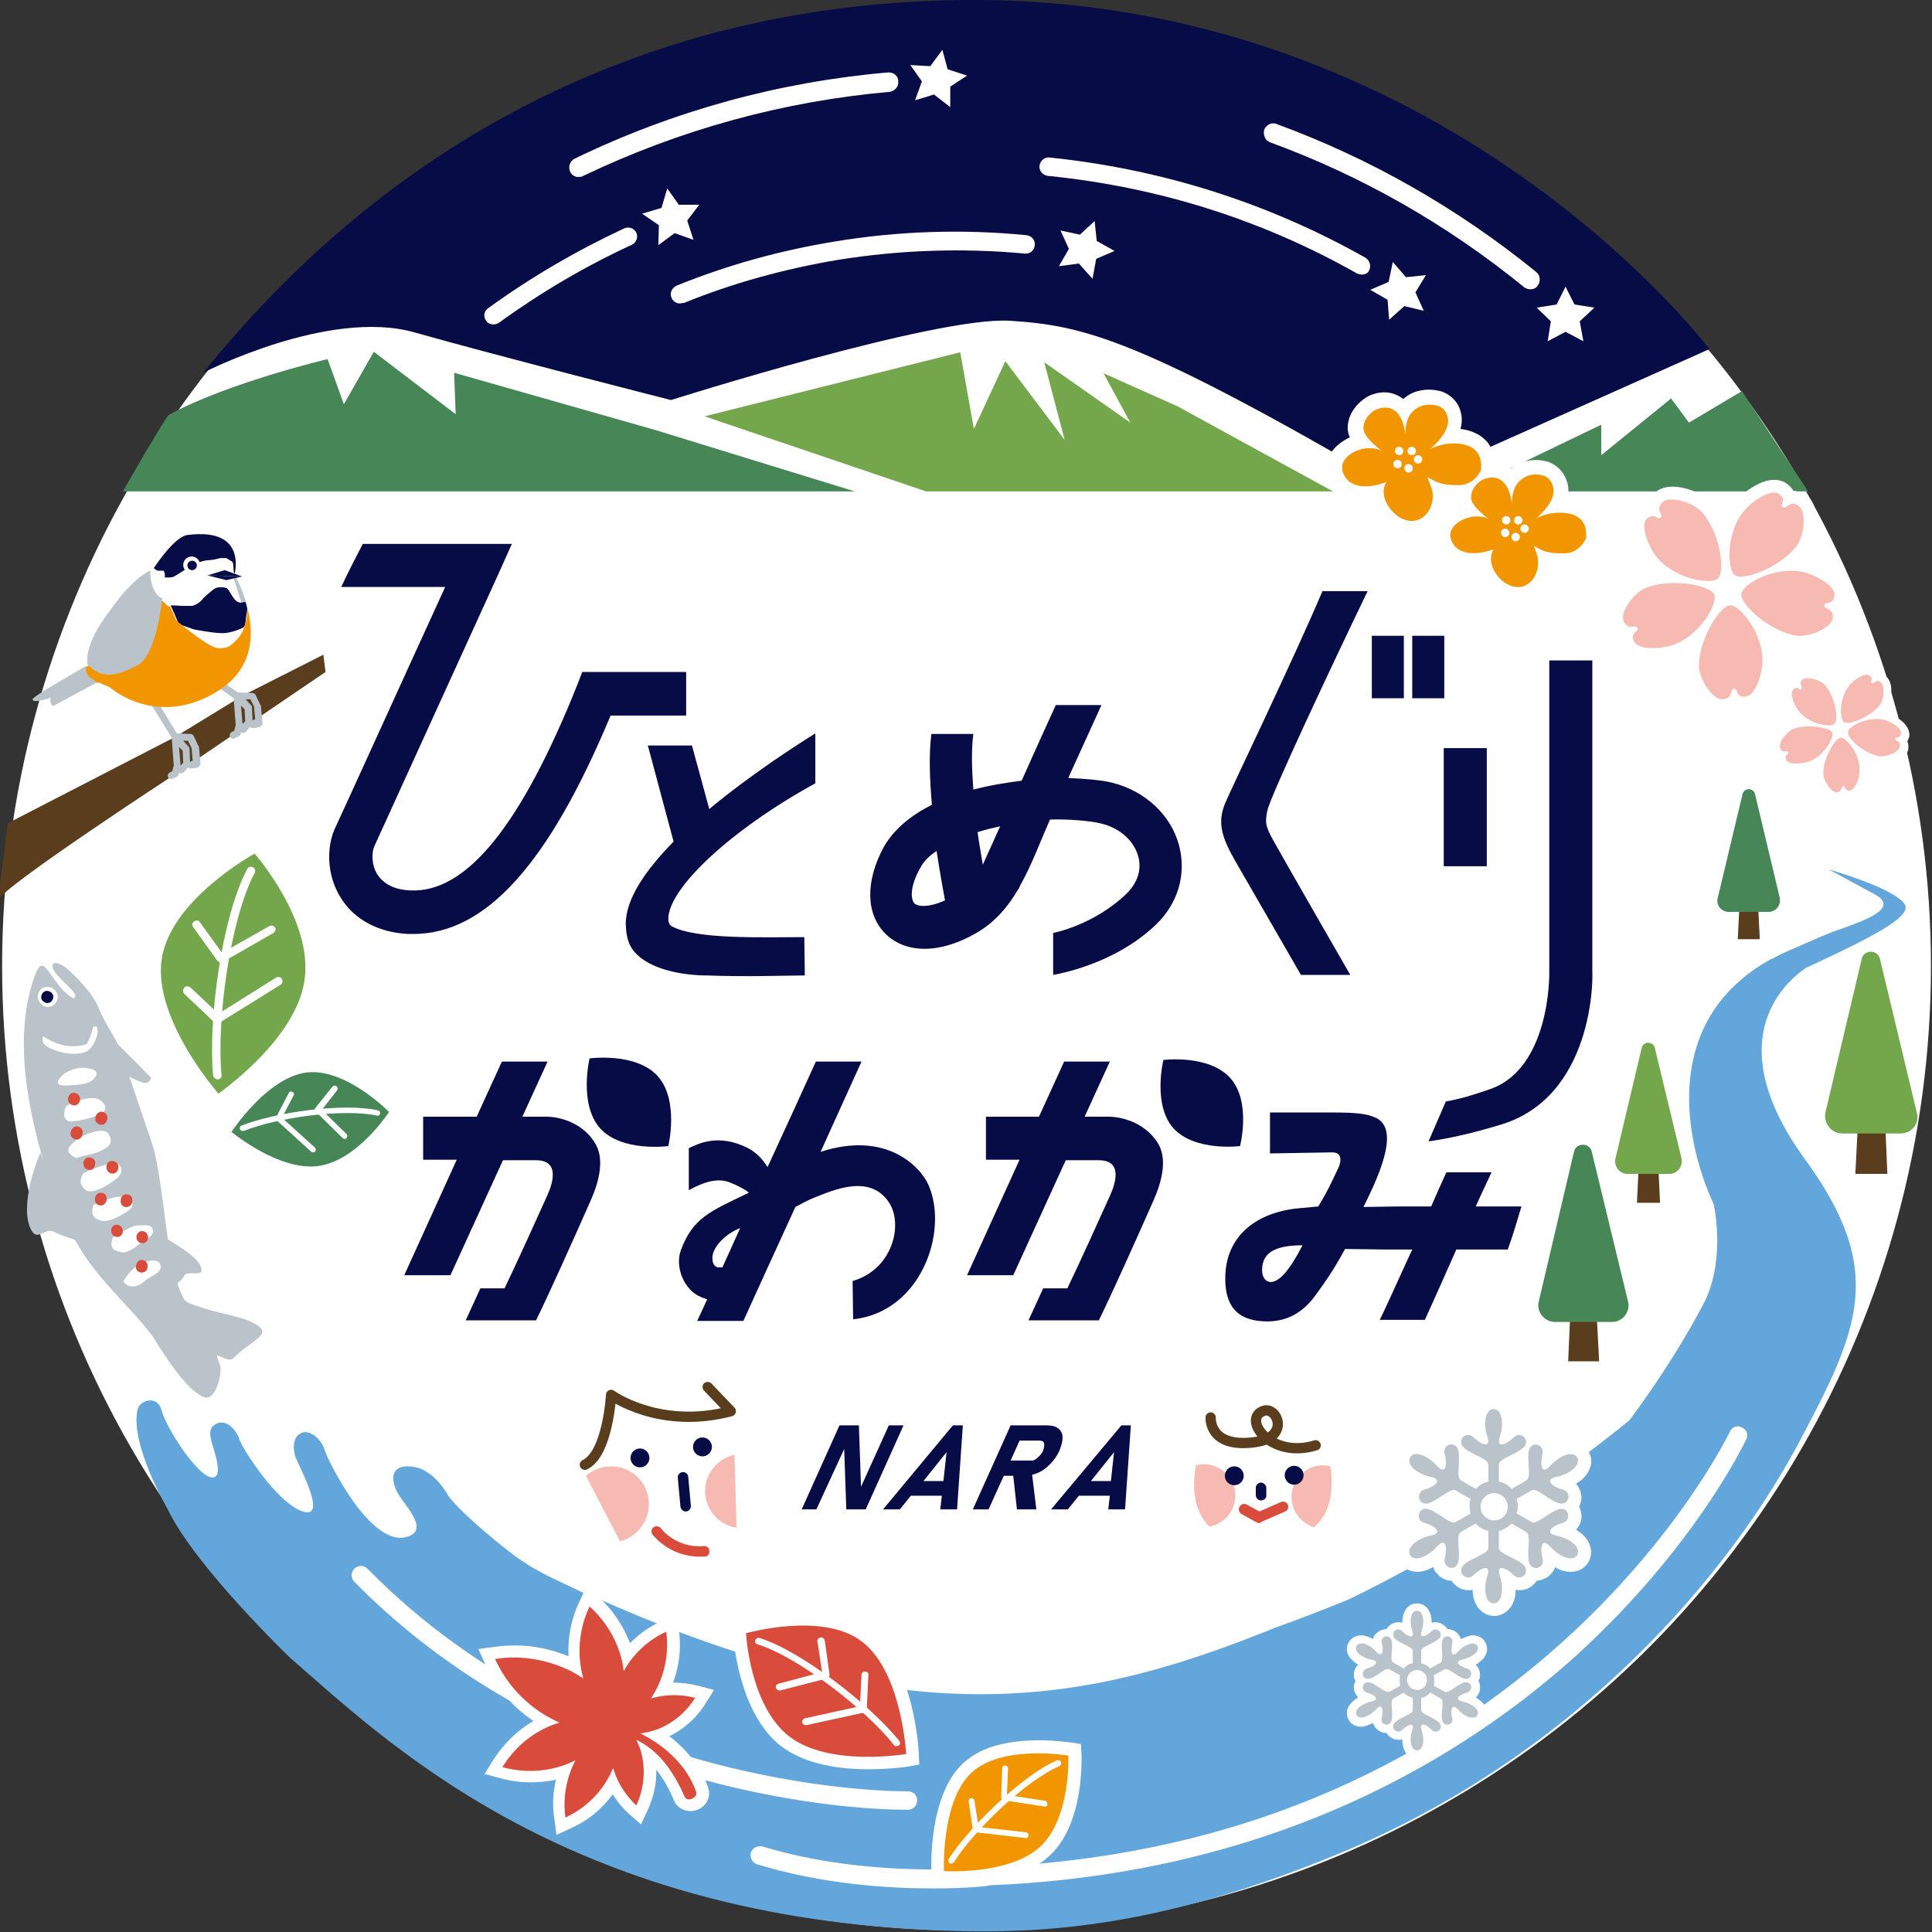 <?xml version="1.0" encoding="utf-8"?>
<!-- Generator: Adobe Illustrator 26.5.3, SVG Export Plug-In . SVG Version: 6.00 Build 0)  -->
<svg version="1.1" id="レイヤー_1" xmlns="http://www.w3.org/2000/svg" xmlns:xlink="http://www.w3.org/1999/xlink" x="0px"
	 y="0px" viewBox="0 0 368 368" style="enable-background:new 0 0 368 368;" xml:space="preserve">
<rect x="0" y="0" width="368" height="368" fill="#333333" stroke="none"/>
<style type="text/css">
	.st0{fill:#FFFFFF;}
	.st1{fill:#B9C3C9;}
	.st2{fill:#63A6DB;}
	.st3{fill:#070C47;}
	.st4{fill:#478657;}
	.st5{fill:#74A64C;}
	.st6{fill:#593D1C;}
	.st7{fill:#F6BAB2;}
	.st8{fill:#D94C3C;}
	.st9{fill:#F29600;}
	.st10{fill:none;stroke:#593D1C;stroke-width:1.959;stroke-linecap:round;stroke-linejoin:round;stroke-miterlimit:10;}
</style>
<g>
	<circle class="st0" cx="184.1" cy="184" r="183.7"/>
	<g>
		<path class="st0" d="M44.6,109.4c-0.1-0.2-0.2-0.3-0.2-0.3s-0.2-0.3-0.2-0.7s-0.1-1-0.1-1.3c0-0.3-0.3-0.5-0.3-0.5l-1-0.5h-1.1
			l-1.3,0.3l-2.3-0.5l-5.4,3.4l-0.6,0.6l-0.9,0v-0.7l-0.2-0.6H30l-0.5-0.3l-0.2-0.2c0,0,0,0.1,0,0.1s-0.3,0.3-0.6,0.5l-0.2,1.7
			c0,0-0.3,0.6-0.3,0.7c0,0.1,0.2,0.9,0.2,0.9l0.3,0.5l0.5,0.3l0.6,0.6L31,114l-0.1,0.1l1,1l0.3,0.2c0,0,2.8,0.2,2.9,0.2
			c0.1,0,1.3,0,1.5-0.1c0.2,0,0.5-0.1,0.9-0.3c0.3-0.2,1-0.7,1.1-1c0.1-0.2,1.5-1,1.5-1l0.8-1h1.1l1.4,0.1c0,0,0.3,0.5,0.3,0.6
			c0,0.1,0.6,0.8,0.7,1.1c0.1,0.3,0.8,0.9,0.8,0.9l0.8,0.1l-1.7-5L44.6,109.4z"/>
		<path class="st1" d="M44.6,109.4l-0.2,0.4l1.6,5.1l0.4,0l0.5-0.1l0,0C46.1,112.1,45,110,44.6,109.4z"/>
		<g>
			<path class="st2" d="M343.9,184.4c14.3-6.6,20.5-10.1,18.8-12.3c-2.3-3.1-14.4-6.5-14.4-6.5s3.6,1.9,8.9,4.8
				c4.6,2.6-1.9,4.9-7,6.7c-2.1,0.7-5.2,2.1-7.9,3.3c-1.7,0.7-3.3,1.4-4.7,2.2c-0.2,0.1-0.3,0.1-0.3,0.1l0,0
				c-21.6,12-16,35.7-10.9,46.6c0.5,2.3,2,11.7-2,19.2c-2.8,5.4-7.9,13.8-14,22c-4.5,3.7-25.5,20.6-53.6,34.2
				c-4.7,1.9-9.3,3.7-13.8,5.3c-35.1,14.2-68.3,21.5-129.1-5.5c-0.2-0.1-1-0.4-2.4-0.9c-5.2-2.6-9.5-4.1-14.7-8.2
				c-6.4-5-10.5-9.1-11.4-10.5c-1.6-2.7-4.1-5.6-7.7-5.6c-3.7,0-3.2,3.3-1.5,5.8c1.7,2.5,5.3,6.4,1.4,7.6
				c-7,2.3-15.3-14.8-15.8-16.6c-0.5-1.8-2.8-4-4.5-3.1c-1.7,0.9-1.4,3.1-1.1,4.3c0.3,1.2,6.5,12.2,1.5,10.6
				c-4.9-1.5-11.6-12.1-12.1-13.7c-0.5-1.7-2.3-3.8-4.2-3.1c-1.8,0.8-1.5,2.2-0.9,4.2c0.6,2,2.2,6.9-0.6,6
				c-2.8-0.9-8.3-9.5-9.1-12.6c-0.8-3.1-4.2-2-4.6-0.2c-1.5,6.5,5.7,18.9,5.7,18.9c5.3,11.1,23.5,28.5,23.5,28.5
				c17.9,15.5,51.4,48.4,121.2,51.7c20.6,1,43.4,0,78.6-14.6c46.5-19.3,74.6-54.4,87-77.4c12.1-22.6,17.2-33.6,1.3-55.2
				C328.2,199,338.8,188,343.9,184.4z"/>
			<path class="st3" d="M38.7,71c0,0,23.9-12.3,40.2-7.7c16.3,4.6,48.9,12.9,48.9,12.9s50.5-16,64.6-15.1s24.6,3.4,73.6,32
				l59.6-26.6c0,0-50.6-67.3-141.9-66.5C99.5,0.8,54.7,51.4,38.7,71z"/>
			<path class="st0" d="M291.5,55.1c-0.4,0-0.8-0.1-1.2-0.4c-14.6-11.9-30.9-21.2-48.4-27.6c-0.5-0.2-0.8-0.5-1-1
				c-0.2-0.5-0.2-1-0.1-1.4c0.3-0.7,1-1.2,1.7-1.2c0.2,0,0.4,0,0.6,0.1c18,6.6,34.6,16.1,49.5,28.2c0.8,0.6,0.9,1.8,0.3,2.6
				C292.6,54.9,292,55.1,291.5,55.1z"/>
			<path class="st0" d="M110.1,33.7l-0.2,0c-0.6-0.1-1.1-0.5-1.3-1c-0.4-0.9-0.1-2,0.9-2.5c18.8-9.1,38.9-14.6,59.6-16.4l0.2,0
				c1,0,1.8,0.7,1.8,1.7c0.1,1-0.7,1.9-1.7,2c-20.3,1.8-39.9,7.2-58.3,16C110.8,33.7,110.5,33.7,110.1,33.7L110.1,33.7z"/>
			<polygon class="st0" points="127.1,35.9 129.3,39 133.2,39 130.9,42 132.1,45.7 128.5,44.4 125.4,46.7 125.5,42.9 122.3,40.7 
				126,39.6 			"/>
			<polygon class="st0" points="179.5,9.5 180.5,13.2 184.2,14.4 181,16.5 181,20.4 177.9,18 174.3,19.1 175.6,15.5 173.4,12.4 
				177.2,12.6 			"/>
			<polygon class="st0" points="208.5,42.1 208.9,45.9 212.3,47.8 208.8,49.3 208.1,53.1 205.5,50.2 201.7,50.7 203.6,47.4 
				202,43.9 205.7,44.7 			"/>
			<polygon class="st0" points="298.2,54.6 299.9,58 303.7,58.6 300.9,61.2 301.6,65 298.2,63.2 294.8,65 295.4,61.2 292.7,58.6 
				296.5,58 			"/>
			<polygon class="st0" points="265.3,49.9 267.8,52.8 271.6,52.4 269.6,55.7 271.2,59.2 267.5,58.3 264.6,60.9 264.3,57.1 
				261,55.2 264.5,53.7 			"/>
			<polygon class="st4" points="331.8,74.5 321.7,80.5 318.3,75.9 305,86.7 305,80.9 278.6,93.6 344.4,93.6 			"/>
			<path class="st4" d="M86.5,71l0.3,7.9L71.2,67L65.5,77l-3.1-8.6c0,0-19,4.5-30.2,10.6c-0.7,0.4-8.8,14.6-8.8,14.6h139.4l-38-11.7
				L86.5,71z"/>
			<polygon class="st5" points="210.2,71.1 215.3,80.5 198.9,69 202.8,83.8 191.5,68.8 185.5,81.7 182.9,67.1 134.2,79.3 
				176.4,93.6 253.9,93.6 224.3,77.4 			"/>
			<g>
				<polygon class="st6" points="359,211.9 354,211.9 353.4,223.6 359.5,223.6 				"/>
				<path class="st5" d="M362,215.9h-11.1c-2.1,0-3.6-2-3.2-4l6.9-29.2c0.4-1.9,3.1-1.9,3.5,0l7,29.2
					C365.7,213.9,364.2,215.9,362,215.9z"/>
			</g>
			<g>
				<polygon class="st6" points="334.8,171 331.4,171 331,178.9 335.2,178.9 				"/>
				<path class="st4" d="M336.8,173.7h-7.5c-1.4,0-2.5-1.3-2.1-2.7l4.7-19.7c0.3-1.3,2.1-1.3,2.4,0L339,171
					C339.3,172.4,338.3,173.7,336.8,173.7z"/>
			</g>
			<g>
				<polygon class="st6" points="304,247.9 299.2,247.9 298.7,259.3 304.6,259.3 				"/>
				<path class="st4" d="M307.1,251.8h-10.9c-2,0-3.6-1.9-3.1-3.9l6.7-28.5c0.4-1.8,3-1.8,3.4,0l6.9,28.5
					C310.6,249.8,309.1,251.8,307.1,251.8z"/>
			</g>
			<g>
				<polygon class="st6" points="315.8,220.7 312.2,220.7 311.8,229.1 316.2,229.1 				"/>
				<path class="st5" d="M318,223.6h-8c-1.5,0-2.6-1.4-2.3-2.9l5-21.1c0.3-1.3,2.2-1.3,2.5,0l5.1,21.1
					C320.6,222.1,319.5,223.6,318,223.6z"/>
			</g>
			<path class="st0" d="M129.5,57.8c-0.7,0-1.3-0.4-1.6-1.1c-0.4-0.9,0.1-1.9,1-2.3c9.6-3.9,19.7-6.7,30.1-8.4
				c12.1-2,24.4-2.4,36.5-1.2c1,0.1,1.7,0.9,1.6,1.9c-0.1,1-0.9,1.7-1.9,1.6c-11.8-1.1-23.8-0.7-35.6,1.2c-10.1,1.7-20,4.4-29.3,8.2
				C129.9,57.7,129.7,57.8,129.5,57.8z"/>
			<path class="st0" d="M94,61.8c-0.5,0-1.1-0.2-1.4-0.7c-0.6-0.8-0.4-1.9,0.4-2.4c8.1-5.9,16.9-11,25.9-15.2c0.9-0.4,1.9,0,2.3,0.8
				c0.4,0.9,0,1.9-0.8,2.3c-8.9,4.1-17.4,9.1-25.4,14.9C94.7,61.7,94.3,61.8,94,61.8z"/>
			<path class="st0" d="M259.4,52.3c-0.3,0-0.6-0.1-0.9-0.2c-18.2-10.3-38-16.5-58.9-18.6c-1-0.1-1.7-1-1.6-1.9c0.1-1,1-1.7,1.9-1.6
				c21.3,2.2,41.6,8.6,60.2,19.1c0.8,0.5,1.1,1.5,0.7,2.4C260.6,52,260,52.3,259.4,52.3z"/>
			<path class="st0" d="M177.7,359.7c-8.6,0-21.1-0.8-33.5-4.6c-0.9-0.3-1.4-1.3-1.2-2.2c0.3-0.9,1.3-1.4,2.2-1.2
				c20.7,6.3,42.8,4,43,3.9c103.4-4.2,140.9-82.1,141.3-82.9c0.4-0.9,1.4-1.3,2.3-0.8c0.9,0.4,1.3,1.4,0.8,2.3
				c-0.4,0.8-9.7,20.4-32.1,40.9c-20.7,18.8-57,41.8-112,44C188.1,359.3,184,359.7,177.7,359.7z"/>
			<path class="st0" d="M161.5,344.1c-20-2-61.8-10.1-94-42.8c-0.7-0.7-0.7-1.8,0-2.5c0.7-0.7,1.8-0.7,2.5,0
				c42.4,43.2,102.3,42.4,102.9,42.4c1,0,1.8,0.7,1.8,1.7c0,1-0.7,1.8-1.7,1.8C172.9,344.7,168.6,344.8,161.5,344.1z"/>
			<g>
				<path class="st0" d="M344,106.5c-0.2,0-0.4-0.1-0.6-0.1c0.2-0.2,0.3-0.3,0.5-0.5c1.8-2.1,2.4-5.7,2-8.1
					c-0.3-2.1-1.3-3.2-2.1-3.6c-0.7-0.4-1.5-0.7-2.2-0.7c-0.3-0.6-0.8-1-1.3-1.4c-0.7-0.5-1.5-0.7-2.4-0.7c-2.8,0-6.1,2.6-7.5,4.3
					c-0.9,1.1-1.6,2.3-2.1,3.6c-0.5-1.1-1.1-2.1-1.8-3c-1.8-2.3-5.4-3.6-7.9-3.6c-1.9,0-3,0.7-3.6,1.4c-0.6,0.6-1,1.3-1.1,2
					c-0.6,0.2-1.1,0.5-1.6,1c-2.9,2.7-0.3,8.2,1.5,10.5c0.4,0.5,0.9,1,1.4,1.5c-0.7,0.1-1.3,0.3-1.9,0.5c-2.6,0.9-5,3.7-5.9,5.9
					c-0.8,2-0.5,3.4-0.1,4.2c0.4,0.8,0.9,1.3,1.5,1.7c0,0.7,0.2,1.3,0.4,1.8c0.6,1.3,2,2.8,5.8,2.8c1.5,0,3.2-0.3,4.5-0.7
					c0.7-0.2,1.3-0.5,2-0.9c-0.1,0.6-0.2,1.1-0.2,1.7c-0.1,2.7,1.5,5.7,3.1,7.3c1.2,1.3,2.5,1.9,3.8,1.9l0.3,0l0.1,0
					c0.9-0.1,1.6-0.4,2.2-0.8c0.5,0.2,1.1,0.3,1.6,0.3l0.3,0c4-0.2,5.6-6.1,5.7-8.9c0.1-1.3-0.1-2.6-0.4-3.8c1.1,0.5,2.3,1,3.4,1.2
					c0.5,0.1,1.1,0.2,1.6,0.2c3.5,0,8.5-2.1,8.8-5.6c0.1-0.9-0.1-1.6-0.4-2.3c0.4-0.6,0.5-1.2,0.6-1.8
					C352.3,109.8,346.8,107.1,344,106.5z"/>
				<path class="st7" d="M323.6,126.6c-0.1,2.6,2.6,6.8,4.6,6.6c2-0.2,1.2-2,2.1-2c0.9-0.1,0.1,1.6,2.1,1.5c2-0.1,3.2-4.3,3.3-6.5
					c0.2-5.7-4.5-11.1-6.2-10.9C327.7,115.4,323.8,121.3,323.6,126.6z"/>
				<path class="st7" d="M313.9,111.8c-2.5,0.8-5.5,4.8-4.6,6.6c0.9,1.8,2.2,0.4,2.6,1.2c0.4,0.8-1.4,0.7-0.7,2.5
					c0.8,1.8,5.2,1.5,7.3,0.8c5.4-1.8,8.8-8.1,8-9.7C325.8,111.6,319,110.1,313.9,111.8z"/>
				<path class="st7" d="M324.4,97.8c-1.6-2.1-6.4-3.5-7.8-2.1c-1.4,1.5,0.4,2.3-0.3,2.9c-0.6,0.6-1.1-1.1-2.6,0.2
					c-1.4,1.3,0.4,5.4,1.7,7.1c3.5,4.5,10.6,5.5,11.8,4.3C328.6,109,327.8,102,324.4,97.8z"/>
				<path class="st7" d="M342,104.3c1.7-2,2.2-7,0.5-8c-1.7-1.1-2.1,0.8-2.9,0.3c-0.8-0.5,0.9-1.3-0.7-2.5c-1.6-1.1-5.2,1.4-6.6,3.1
					c-3.7,4.3-3.3,11.5-1.8,12.4C331.9,110.6,338.5,108.4,342,104.3z"/>
				<path class="st7" d="M341.7,121c2.5,0.6,7.2-1.3,7.4-3.3c0.2-2-1.7-1.5-1.6-2.4c0.1-0.9,1.6,0.2,1.9-1.8c0.3-1.9-3.6-4-5.8-4.5
					c-5.6-1.3-11.7,2.3-11.9,4.1C331.4,114.9,336.4,119.8,341.7,121z"/>
			</g>
			<g>
				<path class="st0" d="M359,135.8c-0.1,0-0.2,0-0.3-0.1c0.1-0.1,0.2-0.2,0.3-0.3c1-1.2,1.4-3.3,1.2-4.7c-0.2-1.2-0.8-1.8-1.2-2.1
					c-0.4-0.3-0.8-0.4-1.3-0.4c-0.2-0.3-0.5-0.6-0.7-0.8c-0.4-0.3-0.9-0.4-1.4-0.4c-1.6,0-3.5,1.5-4.3,2.5c-0.5,0.6-0.9,1.3-1.2,2.1
					c-0.3-0.6-0.7-1.2-1-1.7c-1-1.3-3.1-2.1-4.5-2.1c-1.1,0-1.7,0.4-2.1,0.8c-0.3,0.4-0.6,0.7-0.6,1.2c-0.3,0.1-0.6,0.3-0.9,0.6
					c-1.7,1.6-0.2,4.7,0.8,6c0.2,0.3,0.5,0.6,0.8,0.9c-0.4,0.1-0.8,0.2-1.1,0.3c-1.5,0.5-2.9,2.1-3.4,3.4c-0.5,1.1-0.3,1.9,0,2.4
					c0.2,0.4,0.5,0.8,0.9,1c0,0.4,0.1,0.7,0.2,1.1c0.3,0.7,1.2,1.6,3.3,1.6c0.9,0,1.9-0.1,2.6-0.4c0.4-0.1,0.8-0.3,1.1-0.5
					c-0.1,0.3-0.1,0.7-0.1,1c-0.1,1.5,0.9,3.3,1.8,4.2c0.7,0.7,1.5,1.1,2.2,1.1l0.2,0l0.1,0c0.5-0.1,0.9-0.2,1.2-0.5
					c0.3,0.1,0.6,0.2,0.9,0.2l0.1,0c2.3-0.1,3.2-3.5,3.3-5.1c0-0.7-0.1-1.5-0.2-2.2c0.7,0.3,1.3,0.6,1.9,0.7
					c0.3,0.1,0.6,0.1,0.9,0.1c2,0,4.9-1.2,5-3.2c0-0.5,0-0.9-0.2-1.3c0.2-0.3,0.3-0.7,0.4-1C363.8,137.6,360.6,136.1,359,135.8z"/>
				<path class="st7" d="M347.3,147.1c-0.1,1.5,1.5,3.9,2.6,3.8c1.1-0.1,0.7-1.1,1.2-1.2c0.5,0,0.1,0.9,1.2,0.9
					c1.1-0.1,1.9-2.5,1.9-3.8c0.1-3.3-2.6-6.4-3.6-6.3C349.7,140.6,347.4,144,347.3,147.1z"/>
				<path class="st7" d="M341.7,138.8c-1.4,0.5-3.1,2.8-2.6,3.8c0.5,1,1.3,0.2,1.5,0.7c0.2,0.5-0.8,0.4-0.4,1.4c0.4,1,3,0.8,4.2,0.4
					c3.1-1,5-4.7,4.6-5.6C348.6,138.7,344.6,137.8,341.7,138.8z"/>
				<path class="st7" d="M347.8,130.7c-0.9-1.2-3.7-2-4.5-1.2c-0.8,0.8,0.2,1.3-0.2,1.7c-0.4,0.4-0.6-0.6-1.5,0.1
					c-0.8,0.8,0.2,3.1,1,4.1c2,2.6,6.1,3.2,6.8,2.5C350.2,137.2,349.7,133.2,347.8,130.7z"/>
				<path class="st7" d="M357.9,134.5c1-1.1,1.2-4,0.3-4.6c-1-0.6-1.2,0.5-1.7,0.2c-0.4-0.3,0.5-0.8-0.4-1.4c-0.9-0.7-3,0.8-3.8,1.8
					c-2.1,2.5-1.9,6.6-1,7.1C352,138.1,355.9,136.8,357.9,134.5z"/>
				<path class="st7" d="M357.7,144c1.5,0.3,4.1-0.7,4.2-1.9c0.1-1.1-1-0.9-0.9-1.4c0.1-0.5,0.9,0.1,1.1-1c0.2-1.1-2.1-2.3-3.3-2.6
					c-3.2-0.7-6.7,1.3-6.8,2.3C351.8,140.5,354.7,143.3,357.7,144z"/>
			</g>
			<g>
				<path class="st5" d="M30.8,182.7c-1.7,11.4,10.8,25.6,10.8,25.6s14.8-10.2,16.4-21.6c1.7-11.4-9.5-24.1-9.5-24.1
					S32.5,171.3,30.8,182.7z"/>
				<path class="st0" d="M41.8,205.5c-0.1,0.1-0.2,0.1-0.3,0.1c-0.4,0-0.8-0.3-0.9-0.7c-1-10.3,1.6-30.2,6.5-39.4
					c0.2-0.4,0.7-0.5,1.1-0.3c0.4,0.2,0.5,0.7,0.3,1.1c-4.7,8.9-7.3,28.3-6.3,38.5C42.2,205.1,42.1,205.4,41.8,205.5z"/>
				<path class="st0" d="M41.8,194.8c-0.3,0.2-0.7,0.1-1-0.1l-5.7-5.4c-0.3-0.3-0.3-0.8,0-1.2c0.3-0.3,0.8-0.3,1.2,0l5.3,5l11-6.9
					c0.4-0.2,0.9-0.1,1.1,0.3c0.2,0.4,0.1,0.9-0.3,1.1L41.8,194.8C41.8,194.8,41.8,194.8,41.8,194.8z"/>
				<path class="st0" d="M52.1,177.7C52.1,177.7,52.1,177.7,52.1,177.7l-9.6,5.5c-0.4,0.2-0.8,0.1-1.1-0.2l-4.6-6.4
					c-0.3-0.4-0.2-0.9,0.2-1.1c0.4-0.3,0.9-0.2,1.1,0.2l4.2,5.8l9-5.1c0.4-0.2,0.9-0.1,1.1,0.3C52.6,176.9,52.5,177.4,52.1,177.7z"
					/>
			</g>
			<g>
				<path class="st0" d="M136,321.9l-3-0.8c-1.6-0.4-3.2-0.6-4.8-0.6c1.2-3.2,1.6-6.6,1.1-10.1l-0.4-3l-2.8,1.3
					c-2.3,1.1-4.4,2.5-6.1,4.3c-1.3-3.4-3.3-6.4-6-8.8l-2.3-2l-1.3,2.8c-1.6,3.3-2.3,6.9-2.1,10.5c-4.5-1.9-9.3-2.5-14.2-1.8l-3,0.4
					l1.3,2.8c2,4.5,5.2,8.2,9.2,10.9c-3.1,1.8-5.7,4.4-7.7,7.5l-1.6,2.6l3,0.8c3.5,1,7.1,1,10.6,0.3c-0.6,2.4-0.7,5-0.3,7.5l0.4,3
					l2.8-1.3c3.2-1.4,5.8-3.6,7.9-6.4c0.9,1.4,1.9,2.6,3.1,3.7l2.3,2l1.3-2.8c1.1-2.4,1.7-5,1.6-7.6c1.3,1.6,2.4,3.5,3.4,5.9
					c0.6,1.4,2.2,2.2,3.8,1.9c1.1-0.2,2-0.9,2.5-1.8c0.4-0.8,0.5-1.7,0.2-2.6c-1.3-3.7-3.9-7.1-7.4-9.8c2.9-1.4,5.3-3.6,7-6.4
					L136,321.9z"/>
				<path class="st8" d="M122.6,330.5l-0.6-0.3c1.1-0.2,2.1-0.4,3.2-0.8c3.1-1.2,5.6-3.4,7.2-6c-2.7-0.7-5.6-0.7-8.4,0.1
					c0.3-0.5,0.6-1,0.9-1.5c1.9-3.6,2.5-7.5,2-11.2c-3.3,1.5-6.2,4.1-8.1,7.5c-0.1-0.5-0.1-0.9-0.2-1.4c-0.9-4.4-3.2-8.1-6.3-10.9
					c-1.8,3.8-2.4,8.1-1.5,12.5c0.1,0.4,0.2,0.8,0.3,1.2c-0.5-0.3-1.1-0.7-1.6-1c-4.8-2.6-10.2-3.5-15.2-2.7
					c2.1,4.6,5.7,8.7,10.6,11.3c0.6,0.3,1.1,0.6,1.7,0.8c-0.4,0.1-0.8,0.3-1.2,0.4c-4.2,1.6-7.5,4.5-9.7,8.1c4,1.1,8.4,1,12.6-0.7
					c0.4-0.2,0.9-0.4,1.3-0.6c-1.8,3.5-2.4,7.3-1.9,10.9c3.4-1.6,6.4-4.2,8.3-7.8c0.3-0.5,0.5-1.1,0.8-1.6c0.8,2.8,2.4,5.2,4.4,7.1
					c1.3-2.8,1.8-6.1,1.1-9.4c-0.2-1.1-0.6-2.1-1.1-3.1l0.6,0.3c4.1,2.2,6.7,6.2,8.6,10.5c0.5,1.2,2.6,0.2,2.2-0.9
					C131,336.6,127,332.8,122.6,330.5z"/>
			</g>
			<g>
				<g>
					<g>
						<path class="st3" d="M155.3,149.2l0-9.5c-2.9,1.8-11.9,7.5-20.2,14.4l-3.3-12.1l-8.4,0l4.9,18.3c-5.3,5.4-9.2,11-9.1,15.8
							c0.1,3,0.8,4.9,3.2,6.6c2.9,2.1,7.8,3.1,12.3,3.1c7.6,0.3,15.2,0,18.6,0l-0.1-7.3c-7.6,0-20.7,0.5-25.3-2.1
							c-0.4-0.2-0.6-0.8-0.6-1.3C127.2,169.3,139.1,158.1,155.3,149.2z"/>
						<g>
							<path class="st3" d="M211.1,212.7h-4.5l4.8-10.5l-8.7,0l-4.8,10.5h-10.1v8.2h6.4l-10,22l8.8,0l10-21.9h6.3
								c4.6,0,3.2,4.4,2.1,6.8c-2,4.4-5.4,12-8.1,17.6l-4.6,0l-2.8,6.1l13.4,0l0,0c2.1-4.2,7.4-16,10.4-22.8
								c1.6-3.6,2.8-8.1,0.7-11.2C217,212.5,211.1,212.7,211.1,212.7z"/>
							<path class="st3" d="M234.3,205.3c-4.1-4.5-12.7-3.4-12.7-3.4s-2.1,8.5,1.9,13c4.1,4.5,12.7,3.4,12.7,3.4
								S238.4,209.8,234.3,205.3z"/>
						</g>
						<g>
							<g>
								<path class="st3" d="M176.9,225.8c-1.5-3.5-8-10.5-20.6-6.4l7.8-17.2l-8.7,0l-4,8.8l0,0l-5.2,11.3c-1-1.6-2.2-2.8-3.7-3.6
									c-5.7-2.9-9.6-0.8-11.3,0v8c3.1-1.7,5.7-2.4,8-1.4c0.3,0.1,3.2,1.4,3.4,1.9c-7.5,3.6-10.6,4.8-12.9,10.9
									c-1.2,3.2,0.6,7.6,3.7,8.9c0.4,0.2,0.8,0.3,1.3,0.5l-1.9,4.1l8.8,0l4-8.8l0,0l5.9-12.9c1.1-0.6,2.2-1.2,3.4-1.7
									c4-1.6,10.8-4.6,14.4,0.8c2.8,4.1,0.8,12.8-6.9,15l0.1,7.3C175.4,249.9,180.7,234.7,176.9,225.8z M136.6,241.4
									c0-0.1-1-0.2-0.9-2c0.1-1.8,2.3-4.3,5.3-5.5l-3.4,7.5C137.2,241.4,136.9,241.4,136.6,241.4z"/>
								<path class="st3" d="M224.6,161.1c-1.5-5.8-6.4-10.4-12.7-12c-1.9-0.5-5.4-0.8-8.4-0.9c0.1-0.2,0.1-0.3,0.2-0.5l6.1-13.4
									l-8.7,0l-2.5,5.5l0,0c0,0.1,0,0.1-0.1,0.2l-3.9,8.7c-3.1,0.4-6.2,0.9-9.2,1.7c-0.3-3.9-0.4-7.6,0-10.6h-8
									c-0.5,3.9-0.3,8.8,0.1,13.5c-4,2-7.3,4.7-9.2,8.1c-3.5,6.5-3.4,12.8,0.4,16.5c3.9,3.8,10.4,3.8,17.3-0.2c3.6-2.1,6-5,8-8.4
									l0.1-0.1l0.2-0.5c2.2-3.9,3.8-8.3,5.7-12.6c3.2-0.1,7.6,0.2,9.9,0.8c3.5,0.9,6.1,3.3,6.9,6.2c0.7,2.5-0.1,5-2.2,7.1
									c-6.2,6-13.9,7.5-14,7.5l0,8c0.5-0.1,11.7-1.9,19.7-9.7C224.4,172,226,166.5,224.6,161.1z M190.5,157.4l-3.3,7.3
									c-0.3-1.9-0.7-4-1-6.2C187.5,158.1,189,157.7,190.5,157.4z M174.2,172.1c-0.7-0.7-1-3.1,1.1-6.8c0.6-1.2,1.7-2.3,3.1-3.2
									c0.6,3.9,1.2,7.3,1.6,9.4C176.9,172.9,174.9,172.7,174.2,172.1z"/>
							</g>
							<g>
								<path class="st3" d="M104,212.7h-4.5l4.8-10.5l-8.7,0l-4.8,10.5H80.6v8.2H87l-10,22l8.8,0l10-21.9h6.3
									c4.6,0,3.2,4.4,2.1,6.8c-2,4.4-5.4,12-8.1,17.6l-4.6,0l-2.8,6.1l13.4,0l0,0c2.1-4.2,7.4-16,10.4-22.8
									c1.6-3.6,2.8-8.1,0.7-11.2C109.9,212.5,104,212.7,104,212.7z"/>
								<path class="st3" d="M125.3,205c-4.1-4.6-13-3.4-13-3.4s-2.1,8.7,2,13.3s13,3.4,13,3.4S129.4,209.6,125.3,205z"/>
							</g>
						</g>
						<g>
							<rect x="261.3" y="121.1" class="st3" width="6.1" height="11.9"/>
							<rect x="269" y="121.1" class="st3" width="6.1" height="11.9"/>
							<path class="st3" d="M260.5,112.6h-8.6c-5.8,13.6-17,36.8-18.5,40.3c-1.6,3.8-0.7,6.6,2,11.3c2.2,3.8,12.4,21.5,12.4,21.5
								l9.4,0c0,0-12.5-21.7-14.6-25.5c-1.7-3-1.6-3.7-1.2-5.8C242,151.6,253.6,126.9,260.5,112.6z"/>
						</g>
					</g>
					<path class="st3" d="M110.9,128l-1,2.6c-10.7,26.7-21.1,39.5-31.7,39c-3-0.1-5.1-1.2-6.3-3c-1.2-1.9-1.1-4.3-0.6-5.4
						c0.6-1.3,15.7-34.5,23.6-51.8l2.6-5.8H84.7H69.1c-1.4,2.7-2.8,5.4-4.1,8.2h15.4h4.4c-6.1,13.3-20.4,44.8-21.1,46.2
						c-1.4,3.3-1.6,8.5,1.2,13c2.6,4.2,7.2,6.6,12.8,6.9c0.3,0,0.7,0,1,0c13.8,0,25.8-13.3,37.6-41.6h14.4V128H110.9z"/>
				</g>
				<g>
					<rect x="275" y="142.5" class="st3" width="8.2" height="22.5"/>
					<path class="st3" d="M303.3,185.3v-59.5h-8.2v59.6c0,0.2,0.2,18.2-11.4,22.1c-3.3,1.1-5,1.7-8.3,2.3l-3.3,7.6
						c3.7-0.5,8.2-1.5,13.5-3.1C303.6,209.1,303.4,186.2,303.3,185.3z"/>
				</g>
				<path class="st3" d="M289.8,229.8l-8.7,0c1-2.3,2.1-4.5,3-6.5h-8.6c-1,2.2-2,4.4-2.9,6.5l-6.3,0l-6.6,0.1
					c3.9-7.7,6.7-15.3,2.1-17.1c-1.6-0.7-3.8-0.9-8.2-0.9c-5.9,0-11.2,0-11.7,0l0,7.8c0.1,0,6-0.1,11.7-0.2c2.7-0.1,1.4,2.8,1.4,2.8
					c-0.8,1.6-1.7,3.9-3.9,7.5l-4.3,0.4c-8.1,1-13.1,5.6-13.4,12.6c-0.3,6.7,3.1,8.1,5.2,8.6c0.8,0.2,2,0.3,2.7,0.3
					c3.2,0,6.6-1.1,9.5-5.3c1.5-2.1,2.9-3.9,5.4-8.5l7.5,0.1l5.3,0c-3.1,6.7-5.3,11.7-6.2,13.4l8.6,0c1.8-3.9,3.9-8.7,6-13.4l9.8,0
					C288.2,235.2,289,232.5,289.8,229.8z M242,244.2c-1.4-0.2-1.6-1.5-1.6-2.3c0-3.6,3-4.7,7.7-4.7
					C245.5,242.2,243.6,244.2,242,244.2z"/>
			</g>
			<g>
				<path class="st0" d="M194.6,356.7c-6.6,2.6-14.6,2.2-14.9,2.1l-2.2-0.1l-0.1-2.2c0-0.6-0.6-14.4,6-20.6c1.2-1.1,2.7-2.1,4.5-2.8
					c6.8-2.7,15.7-1.2,16.1-1.2l1.9,0.3l0.1,2c0,0.5,0.6,13-6,19.2C198.5,354.8,196.7,355.9,194.6,356.7
					C194.6,356.7,194.6,356.7,194.6,356.7z"/>
				<path class="st9" d="M185,337.7c-5.8,5.5-5.2,18.7-5.2,18.7s12.5,0.8,18.4-4.7c5.8-5.5,5.3-17.3,5.3-17.3S190.9,332.2,185,337.7
					z"/>
				<path class="st0" d="M181.4,354.9c-0.2,0.1-0.4,0.1-0.5,0c-0.3-0.2-0.3-0.5-0.2-0.8c3.9-6.1,14-15.9,20.6-18.8
					c0.3-0.1,0.6,0,0.8,0.3c0.1,0.3,0,0.6-0.3,0.8c-6.5,2.8-16.3,12.3-20.1,18.3C181.6,354.8,181.5,354.9,181.4,354.9z"/>
				<path class="st0" d="M195.6,350.1c-0.1,0-0.2,0-0.3,0l-9.5-1.1c-0.3,0-0.5-0.2-0.5-0.5l-0.8-5.4c0-0.3,0.2-0.6,0.5-0.6
					c0.3,0,0.6,0.2,0.6,0.5l0.8,5l9,1c0.3,0,0.5,0.3,0.5,0.6C195.9,349.9,195.8,350,195.6,350.1z"/>
				<path class="st0" d="M199.2,344.1c-0.1,0-0.2,0-0.3,0l-7.7-1.2c-0.3,0-0.5-0.3-0.5-0.6l0.2-5.5c0-0.3,0.3-0.6,0.6-0.5
					c0.3,0,0.6,0.3,0.5,0.6l-0.2,5l7.2,1.1c0.3,0,0.5,0.3,0.5,0.7C199.5,343.9,199.4,344.1,199.2,344.1z"/>
			</g>
			<g>
				<path class="st4" d="M58.3,204.3c-7.5,1-14.2,11.3-14.2,11.3s9,7.5,16.5,6.5c7.5-1,13.5-10.3,13.5-10.3S65.8,203.3,58.3,204.3z"
					/>
				<path class="st0" d="M46.1,215.4c-0.2,0-0.3-0.2-0.4-0.3c-0.1-0.3,0-0.6,0.3-0.7c6.3-2.5,19.3-4.4,26-2.9
					c0.3,0.1,0.5,0.3,0.4,0.6c-0.1,0.3-0.3,0.5-0.6,0.4c-6.5-1.4-19.1,0.4-25.3,2.9C46.3,215.4,46.2,215.4,46.1,215.4z"/>
				<path class="st0" d="M59.5,219.5c-0.1,0-0.2-0.1-0.2-0.1l-6.6-6c-0.2-0.2-0.2-0.4-0.1-0.6l2.4-4.6c0.1-0.3,0.5-0.4,0.7-0.2
					c0.3,0.1,0.4,0.5,0.2,0.7l-2.2,4.2l6.3,5.7c0.2,0.2,0.2,0.5,0,0.8C59.9,219.5,59.7,219.5,59.5,219.5z"/>
				<path class="st0" d="M65.5,216.9c-0.1,0-0.2-0.1-0.2-0.1l-5.2-5.1c-0.2-0.2-0.2-0.5,0-0.7l3.2-4c0.2-0.2,0.5-0.3,0.8-0.1
					c0.2,0.2,0.3,0.5,0.1,0.8l-2.9,3.7L66,216c0.2,0.2,0.2,0.5,0,0.8C65.9,216.9,65.7,217,65.5,216.9z"/>
			</g>
			<g>
				<path class="st0" d="M165.4,337c-7.2,0-12.7-1.5-16.5-4.3c-8.4-6.4-9.2-21-9.3-21.6l-0.1-2l1.9-0.5c0.2-0.1,5.4-1.5,11.3-1.5
					c5.5,0,9.8,1.2,13,3.6c8.4,6.4,9.3,22.5,9.3,23.2l0.1,2.2l-2.2,0.4C172.9,336.5,169.6,337,165.4,337z"/>
				<path class="st8" d="M164.2,312.7c7.6,5.8,8.4,21.4,8.4,21.4s-14.6,2.5-22.2-3.3c-7.6-5.8-8.3-19.7-8.3-19.7
					S156.7,306.9,164.2,312.7z"/>
				<path class="st0" d="M170.7,332.6c-0.2,0-0.4-0.1-0.5-0.3c-5.2-6.6-18-16.6-25.9-19.1c-0.4-0.1-0.6-0.5-0.4-0.8
					c0.1-0.4,0.5-0.5,0.8-0.4c8.2,2.6,21.2,12.9,26.6,19.6c0.2,0.3,0.2,0.7-0.1,0.9C171,332.5,170.9,332.6,170.7,332.6z"/>
				<path class="st0" d="M153.5,328.6c-0.3,0-0.6-0.2-0.7-0.5c-0.1-0.4,0.2-0.7,0.5-0.8l10.5-2.3l0.3-6c0-0.4,0.4-0.7,0.7-0.6
					c0.4,0,0.7,0.3,0.6,0.7l-0.3,6.5c0,0.3-0.2,0.6-0.5,0.6l-11,2.4C153.6,328.6,153.5,328.6,153.5,328.6z"/>
				<path class="st0" d="M148.5,322c-0.3,0-0.6-0.2-0.7-0.5c-0.1-0.4,0.1-0.7,0.5-0.8l8.3-2.2l-0.9-5.8c-0.1-0.4,0.2-0.7,0.6-0.8
					c0.4-0.1,0.7,0.2,0.8,0.6l0.9,6.4c0.1,0.3-0.2,0.7-0.5,0.8l-8.9,2.3C148.6,322,148.6,322,148.5,322z"/>
			</g>
			<g>
				<path class="st0" d="M284.6,307.8c-1.2,0-2.3-0.6-3.1-1.6c-0.7-1-1-2.2-1-3.4c-0.3,0.1-0.5,0.1-0.8,0.1c-1.3,0-2.5-0.7-3.2-1.8
					c-1.1,0-2.2-0.6-2.9-1.5c-0.3-0.3-0.5-0.7-0.6-1.1c-0.9,0.5-2,0.9-3,0.9c-1.5,0-2.7-0.7-3.4-1.9c-0.6-1.1-0.7-2.3-0.1-3.5
					c0.5-1.1,1.4-2,2.5-2.6c-0.7-0.8-1.1-1.9-1-3.1c0.1-0.5,0.2-0.9,0.4-1.3c-0.2-0.4-0.3-0.8-0.4-1.3c-0.2-1.1,0.2-2.2,1-3.1
					c-1.1-0.6-2-1.5-2.5-2.6c-0.5-1.1-0.5-2.4,0.1-3.5c0.7-1.2,1.9-1.9,3.4-1.9c1.1,0,2.1,0.3,3,0.9c0.1-0.4,0.3-0.8,0.6-1.1
					c0.7-0.9,1.8-1.4,2.9-1.5c0.7-1.1,1.9-1.8,3.2-1.8c0.3,0,0.5,0,0.8,0.1c0-1.2,0.3-2.5,1-3.4c0.7-1,1.9-1.6,3.1-1.6
					c1.2,0,2.3,0.6,3.1,1.6c0.7,1,1,2.2,1,3.4c0.3-0.1,0.5-0.1,0.8-0.1c1.3,0,2.5,0.7,3.2,1.8c1.1,0,2.2,0.6,2.9,1.5
					c0.3,0.3,0.5,0.7,0.6,1.1c0.9-0.5,2-0.9,3-0.9c1.5,0,2.7,0.7,3.4,1.9c0.6,1.1,0.7,2.3,0.1,3.5c-0.5,1.1-1.4,2-2.5,2.6
					c0.7,0.8,1.1,1.9,1,3.1c-0.1,0.5-0.2,0.9-0.4,1.3c0.2,0.4,0.3,0.8,0.4,1.3c0.2,1.1-0.2,2.2-1,3.1c1.1,0.6,2,1.5,2.5,2.6
					c0.5,1.1,0.5,2.4-0.1,3.5c-0.7,1.2-1.9,1.9-3.4,1.9l0,0c-1.1,0-2.1-0.3-3-0.9c-0.1,0.4-0.3,0.8-0.6,1.1
					c-0.7,0.9-1.8,1.4-2.9,1.5c-0.7,1.1-1.9,1.8-3.2,1.8c-0.3,0-0.5,0-0.8-0.1c0,1.2-0.3,2.5-1,3.4
					C286.9,307.2,285.8,307.8,284.6,307.8z M284.6,286.9c-0.1,0-0.1,0.1-0.1,0.1h0.2L284.6,286.9z"/>
				<path class="st1" d="M296.5,292.5c-2.5-0.5-0.8-1.9,1.1-2.4c1.9-0.5,1.2-3.3-0.8-2.6c-2,0.7-4.1,3-5.1,2.4
					c-0.8-0.5-2.2-1.3-2.8-1.6c0.1-0.4,0.2-0.9,0.2-1.4c0-0.5-0.1-0.9-0.2-1.4c0.5-0.3,1.9-1.1,2.8-1.6c1-0.6,3.1,1.7,5.1,2.4
					c2,0.7,2.8-2.1,0.8-2.6c-1.9-0.5-3.6-1.9-1.1-2.4c2.5-0.5,4.7-2.3,3.9-3.7c-0.8-1.4-3.4-0.3-5.1,1.6c-1.7,1.9-2-0.2-1.5-2.2
					c0.5-1.9-2.2-2.7-2.6-0.6c-0.4,2.1,0.6,5-0.5,5.6c-0.8,0.5-2.2,1.3-2.8,1.6c-0.6-0.7-1.4-1.2-2.4-1.4c0-0.6,0-2.2,0-3.2
					c0-1.2,3-1.8,4.6-3.2c1.6-1.4-0.4-3.4-1.8-2c-1.4,1.4-3.4,2.2-2.6-0.2c0.8-2.4,0.4-5.2-1.2-5.2c-1.6,0-2,2.8-1.2,5.2
					c0.8,2.4-1.2,1.6-2.6,0.2c-1.4-1.4-3.4,0.6-1.8,2c1.6,1.4,4.6,2,4.6,3.2c0,1,0,2.6,0,3.2c-0.9,0.2-1.7,0.7-2.4,1.4
					c-0.5-0.3-1.9-1.1-2.8-1.6c-1-0.6-0.1-3.5-0.5-5.6c-0.4-2.1-3.2-1.4-2.6,0.6c0.5,1.9,0.2,4.1-1.5,2.2c-1.7-1.9-4.3-3-5.1-1.6
					s1.4,3.2,3.9,3.7c2.5,0.5,0.8,1.9-1.1,2.4c-1.9,0.5-1.2,3.3,0.8,2.6c2-0.7,4.1-3,5.1-2.4c0.8,0.5,2.2,1.3,2.8,1.6
					c-0.1,0.4-0.2,0.9-0.2,1.4c0,0.5,0.1,0.9,0.2,1.4c-0.5,0.3-1.9,1.1-2.8,1.6c-1,0.6-3.1-1.7-5.1-2.4c-2-0.7-2.8,2.1-0.8,2.6
					c1.9,0.5,3.6,1.9,1.1,2.4c-2.5,0.5-4.7,2.3-3.9,3.7c0.8,1.4,3.4,0.3,5.1-1.6c1.7-1.9,2,0.2,1.5,2.2c-0.5,1.9,2.2,2.7,2.6,0.6
					c0.4-2.1-0.6-5,0.5-5.6c0.8-0.5,2.2-1.3,2.8-1.6c0.6,0.7,1.4,1.2,2.4,1.4c0,0.6,0,2.2,0,3.2c0,1.2-3,1.8-4.6,3.2
					c-1.6,1.4,0.4,3.4,1.8,2c1.4-1.4,3.4-2.2,2.6,0.2c-0.8,2.4-0.4,5.2,1.2,5.2c1.6,0,2-2.8,1.2-5.2c-0.8-2.4,1.2-1.6,2.6-0.2
					c1.4,1.4,3.4-0.6,1.8-2c-1.6-1.4-4.6-2-4.6-3.2c0-1,0-2.6,0-3.2c0.9-0.2,1.7-0.7,2.4-1.4c0.5,0.3,1.9,1.1,2.8,1.6
					c1,0.6,0.1,3.5,0.5,5.6c0.4,2.1,3.2,1.4,2.6-0.6c-0.5-1.9-0.2-4.1,1.5-2.2c1.7,1.9,4.3,3,5.1,1.6
					C301.3,294.8,299,293,296.5,292.5z M284.6,289.6c-1.4,0-2.6-1.2-2.6-2.6c0-1.4,1.2-2.6,2.6-2.6c1.4,0,2.6,1.2,2.6,2.6
					C287.2,288.5,286,289.6,284.6,289.6z"/>
			</g>
		</g>
		<g>
			<polygon class="st3" points="169.3,271.5 164,283.2 163.6,271.5 159.9,271.5 152.7,287.5 155.5,287.5 160.8,276 161.2,287.5 
				164.9,287.5 172.1,271.5 			"/>
			<path class="st3" d="M168.2,287.5h3.2l2.1-2.6h5.9l-0.3,2.6h3.2l1.1-16h-1.9L168.2,287.5z M175.9,282.1l4.4-5.5l-0.6,5.5H175.9z"
				/>
			<path class="st3" d="M202.4,273.8c0-0.7-0.3-1.3-0.8-1.7c-0.5-0.4-1.2-0.6-2.1-0.6h-4h-1.8h-1.2l-7.2,16h3l2.9-6.4h1.8l0.7,6.4
				h3.7l-0.8-6.6c0.4-0.1,0.8-0.2,1.2-0.4c0.9-0.4,1.6-1,2.3-1.7c0.7-0.7,1.3-1.6,1.7-2.5C202.2,275.3,202.4,274.5,202.4,273.8z
				 M198.7,276.3c-0.2,0.4-0.4,0.7-0.7,1c-0.3,0.3-0.5,0.5-0.8,0.7c-0.3,0.2-0.6,0.2-0.9,0.2h-3.8l1.7-3.8h3.8
				c0.3,0,0.6,0.1,0.7,0.2c0.2,0.2,0.2,0.4,0.2,0.7C198.9,275.6,198.8,275.9,198.7,276.3z"/>
			<path class="st3" d="M213.6,271.5l-13.4,16h3.2l2.1-2.6h5.9l-0.3,2.6h3.2l1.1-16H213.6z M207.8,282.1l4.4-5.5l-0.6,5.5H207.8z"/>
		</g>
		<g>
			<path class="st6" d="M1.5,156.8l31.8-16.4l12.9-7.9l15.4-7.8l0.4,3.3l-28.7,19.5c0,0-32.8,21.4-33.7,24L1.5,156.8z"/>
			<g>
				<path class="st1" d="M49.7,134.5c0-0.1,0-0.2-0.1-0.2l-0.9-1.9c-0.1-0.2-0.3-0.4-0.6-0.4l-2.8-0.1l-3-2.1
					c-0.3-0.2-0.7-0.1-0.9,0.2c-0.2,0.3-0.1,0.7,0.2,0.9l2.9,2.1l0.4,5.1l-0.3,1.1l-0.4,0.2c-0.3,0.1-0.5,0.5-0.4,0.9
					c0.1,0.3,0.4,0.4,0.6,0.4c0.1,0,0.2,0,0.3-0.1l0.7-0.3c0.2-0.1,0.3-0.2,0.4-0.4l0.1-0.4c0.1,0.1,0.3,0.1,0.4,0.1
					c0.2,0,0.4-0.1,0.5-0.2l0.8-0.9c0.2,0.1,0.4,0.2,0.6,0.2l1.2-0.2c0.3-0.1,0.6-0.4,0.6-0.7L49.7,134.5z M46.2,137.9l-0.3-3.5l0,0
					l0.7,0.7l0.1,2.3L46.2,137.9z M48.1,137.2l-0.1-2.5c0-0.2-0.1-0.3-0.2-0.4l-1-1.1l0.9,0l0.7,1.4l0.2,2.4L48.1,137.2z"/>
				<path class="st1" d="M37.9,142.3c0-0.1,0-0.2-0.1-0.2l-0.9-1.9c-0.1-0.2-0.3-0.4-0.6-0.4l-2.6-0.1l-4.1-6.7
					c-0.2-0.3-0.6-0.4-0.9-0.2c-0.3,0.2-0.4,0.6-0.2,0.9l4.2,6.8l0.4,5.3l-0.3,1.1l-0.4,0.2c-0.3,0.1-0.5,0.5-0.4,0.9
					c0.1,0.3,0.4,0.4,0.6,0.4c0.1,0,0.2,0,0.3-0.1l0.7-0.3c0.2-0.1,0.3-0.2,0.4-0.4l0.1-0.4c0.1,0.1,0.3,0.1,0.4,0.1
					c0.2,0,0.4-0.1,0.5-0.2l0.8-0.9c0.2,0.1,0.4,0.2,0.6,0.2l1.2-0.2c0.3-0.1,0.6-0.4,0.6-0.7L37.9,142.3z M34.4,145.8l-0.3-3.5l0,0
					l0.7,0.7l0.1,2.3L34.4,145.8z M36.2,145.1l-0.1-2.5c0-0.2-0.1-0.3-0.2-0.4l-1-1.1l0.9,0l0.7,1.4l0.2,2.4L36.2,145.1z"/>
				<path class="st1" d="M28,111.1c0,0.1,0.2,0.9,0.2,0.9l0.3,0.5l0.5,0.3l0.6,0.6L31,114l-0.6,0.9l-1.2,0.3l-0.7,1
					c0,0-0.5,0.8-0.5,1c0,0.1-0.5,0.9-0.5,0.9s-1.1,1.3-1.1,1.4c0,0.1-1.1,1.6-1.1,1.6l-1.3,0.8l-0.8,0.5l-0.8,0.5l-0.9,0.8
					l-0.9,0.9l-0.3,0.9l-0.3,0.6l0.3,1.6l-0.6-0.5l-1.3-0.4l-1.5-0.1c0.5-7.5,5.2-11.4,5.2-11.4s5.3-5.9,5.8-6.1
					c0.2-0.1,0.5-0.3,0.8-0.5l-0.2,1.7C28.4,110.4,28,111,28,111.1z"/>
				<path class="st1" d="M16.3,126.9l0.1,0.9l0.5,0.9l0.8,0.5l0.9,0.7l-8.5,4.6c0,0-0.8-0.6-0.4-1.6c0,0-3.5,1.2-3.5,0.3
					C6.3,132.6,14.3,128.1,16.3,126.9z"/>
				<path class="st3" d="M43.7,103.7c-1.9-2.2-5.5-2.1-8-1.8c-2.4,0.3-6,5.7-6.4,6.3l0.2,0.2l0.5,0.3h1.2l0.2,0.6v0.7l0.9,0l0.7-0.1
					c2.3-1.3,4.4-3.1,6.8-3.2l0.9-0.1l1.3-0.3h1.1l1,0.6c0,0,0.2,0.1,0.3,0.4c0,0.3,0.1,0.8,0.1,1.3s0.2,0.7,0.2,0.7
					S45.6,105.9,43.7,103.7z"/>
				<path class="st9" d="M42.9,124.4"/>
				<path class="st0" d="M35.1,118.2c0,0,1.8,0.1,1.9,0.1s1.2,0.1,1.2,0.1s0.7,0,1,0c0.2,0,2.9,0.1,2.9,0.1l2.3,0.2l2.2,0l0,0
					c0,0-0.5,0.6-0.6,0.9c-0.1,0.3-0.6,0.9-0.6,0.9l-0.5,0.9c0,0-0.6,0.7-0.6,0.9c-0.1,0.2-1.2,1.2-1.2,1.2l-0.9,0.8l-1.8,0.1
					l-1.8-1.2l-0.8-0.8l-1-1.1l-1-1.3c0,0-1.1-1.1-1.2-1.3c0-0.1-0.1-0.3-0.2-0.6c0,0,0,0,0,0C34.3,118.2,35.1,118.2,35.1,118.2z"/>
				<path class="st3" d="M32.5,115.3c0.7,0,1.9,0.1,2,0.1c0.1,0,1.9,0,2.1,0c1-0.2,1.9-1.1,2-1.3c0.1-0.2,1.7-1.6,2.3-2
					c0.7-0.4,2.2-0.3,2.5,0.1c0.3,0.4,0.9,1.5,1.1,1.7c0.9,1.3,1.8,0.8,1.8,0.8l0.5,0l0,0c0.1,0.4,0.2,0.8,0.3,1.2
					c0,0.1,0,0.1,0,0.1c0,0.3-0.2,1.3-0.2,1.3l-0.2,1.7l-0.3,0.5c0,0-2.1,1.1-4,1.1c-1.9,0-5.3-0.7-5.4-0.7s-2.8-1-3-1c0,0,0,0,0,0
					C34,118.6,32.5,115.3,32.5,115.3z"/>
				<circle class="st0" cx="36.5" cy="107.6" r="1.6"/>
				<path class="st9" d="M45.4,121.5c1.3-1.5,1.6-4,1.6-4s0.1-1.1,0.2-1.3c0,0,0-0.1,0-0.1c1.2,4.9,1,11.2-5.5,15.4
					c-11.8,7.5-20.8-0.6-20.8-0.6l-2.1-0.9l-0.2,0.1l-0.9-0.7l-0.8-0.5l-0.5-0.9l-0.1-0.9c0.3-0.2,0.4-0.2,0.4-0.2s0,0,0-0.1
					l1.5,0.1l1.3,0.4l0.6,0.5l-0.3-1.6l0.3-0.6l0.3-0.9l0.9-0.9l0.9-0.8l0.8-0.5l0.8-0.5l1.3-0.8c0,0,1.1-1.5,1.1-1.6
					c0-0.1,1.1-1.4,1.1-1.4s0.5-0.7,0.5-0.9c0-0.1,0.5-1,0.5-1l0.7-1l1.2-0.3l0.6-0.7l1,1l0.3,0.2c0,0,0.1,0,0.3,0l1.2,2.7
					c0,0,5.7,4.8,7.6,5.2C43.2,123.7,44.1,123,45.4,121.5z"/>
			</g>
			<polygon class="st3" points="39.5,109.6 42.8,108.6 46.1,109.8 			"/>
			<polygon class="st3" points="46.1,109.8 43.1,110.5 39.5,109.6 			"/>
			<circle class="st3" cx="36.6" cy="107.7" r="0.9"/>
		</g>
		<g>
			<path class="st0" d="M290.5,114.6c-0.1,0-0.2,0-0.4,0.1c-2.4,0.4-5.9-0.9-7.9-4.5c-0.4-0.7-0.6-1.3-0.8-1.9
				c-3.7,0.3-6.5-1.3-7.6-4.4c-0.5-1.5-0.4-3,0.3-4.4c0.8-1.5,2.2-2.5,3.6-3.1c-0.3-0.9-0.3-1.5-0.3-1.8c0.1-3.3,2.8-5.5,4.5-6.1
				c0.3-0.1,0.6-0.2,1-0.3c1.7-0.4,3.4-0.1,4.7,0.9c0.1,0,0.1,0.1,0.2,0.2c0.9-0.8,1.9-1.3,3.1-1.5c1.2-0.3,2.5-0.2,3.8,0.1
				c1.3,0.4,3.5,1.7,4,4.8c0.1,0.8,0,1.5-0.1,2.3c2.1,0.3,3.8,1.1,4.9,2.5c1.1,1.4,1.6,3.3,1.4,5.4l0,0.4l-0.1,0.3
				c-0.1,0.4-1.5,3.7-5.2,4.5c-0.5,0.1-1,0.2-1.6,0.2c-0.8,0-1.5,0-2.1-0.1c-0.1,1.1-0.4,2.2-0.9,3.1
				C293.9,113,292.4,114.2,290.5,114.6L290.5,114.6z"/>
			<g>
				<g>
					<path class="st0" d="M270.1,101.8c-0.1,0-0.2,0-0.4,0.1c-2.4,0.4-6-0.9-8-4.6c-0.4-0.7-0.6-1.4-0.8-2c-3.8,0.3-6.7-1.3-7.8-4.4
						c-0.5-1.5-0.4-3,0.3-4.4c0.8-1.5,2.3-2.5,3.7-3.2c-0.4-0.9-0.4-1.6-0.4-1.9c0.1-3.3,2.8-5.5,4.5-6.2c0.3-0.1,0.7-0.2,1-0.3
						c1.7-0.4,3.4-0.1,4.8,0.9c0.1,0.1,0.2,0.1,0.3,0.2c0.9-0.8,2-1.4,3.2-1.6c1.3-0.3,2.6-0.2,3.9,0.1c1.3,0.4,3.6,1.7,4,4.8
						c0.1,0.8,0,1.6-0.2,2.4c2.2,0.3,3.9,1.1,5.1,2.5c1.1,1.4,1.6,3.3,1.4,5.5l0,0.4l-0.1,0.3c-0.1,0.4-1.5,3.7-5.3,4.6
						c-0.5,0.1-1.1,0.2-1.6,0.2c-0.9,0-1.6,0-2.2-0.1c-0.1,1.1-0.4,2.3-1,3.2C273.6,100.1,272,101.4,270.1,101.8
						C270.1,101.8,270.1,101.8,270.1,101.8z"/>
					<path class="st9" d="M271.9,90.9c2.1,1.1,2.6,1.5,5.9,1.5c3.2,0,4.3-2.9,4.3-2.9c0.2-2.3-0.5-4.6-4.2-5c-3.2-0.3-5.4,1-5.4,1
						c1.5-1.4,3.6-3.6,3.3-5.7c-0.3-2.2-2-2.5-2-2.5c-1.6-0.5-3.7-0.2-5,1.4c-1.3,1.6-1.1,4.1-1.1,4.1c-0.8-6.3-4.4-5.2-5.3-4.9
						c-1,0.3-2.7,1.8-2.7,3.6c-0.1,1.9,3.8,4.6,3.8,4.6s-0.9-0.9-3.3-0.7c-2.2,0.2-5.3,2-4.4,4.6c1.4,3.8,6.3,2.6,8.3,1.8
						c0,0-1.3,1.7,0.1,4.2c1.4,2.5,3.6,3.4,5.2,3.2c3.1-0.5,4.1-4.3,3.2-6.4C271.8,90.7,271.9,90.9,271.9,90.9z"/>
				</g>
				<circle class="st0" cx="266.5" cy="85.9" r="0.8"/>
				<circle class="st0" cx="266.2" cy="88.4" r="0.8"/>
				<circle class="st0" cx="268.3" cy="89.2" r="0.8"/>
				<circle class="st0" cx="270.1" cy="87.5" r="0.8"/>
				<circle class="st0" cx="268.9" cy="85.9" r="0.8"/>
			</g>
			<g>
				<g>
					<path class="st9" d="M292.2,104c2,1.1,2.6,1.4,5.7,1.4c3.1,0,4.2-2.9,4.2-2.9c0.2-2.2-0.5-4.5-4.1-4.8c-3.1-0.3-5.3,1-5.3,1
						c1.4-1.3,3.5-3.5,3.2-5.6c-0.3-2.1-1.9-2.5-1.9-2.5c-1.6-0.5-3.6-0.2-4.9,1.4c-1.3,1.6-1.1,4-1.1,4c-0.8-6.1-4.3-5.1-5.2-4.8
						c-0.9,0.3-2.6,1.7-2.6,3.5c-0.1,1.8,3.7,4.4,3.7,4.4s-0.9-0.9-3.2-0.7c-2.1,0.2-5.2,1.9-4.3,4.4c1.3,3.6,6.1,2.6,8.1,1.8
						c0,0-1.2,1.7,0.1,4.1c1.3,2.4,3.5,3.3,5,3.1c3-0.5,3.9-4.2,3.1-6.3C292.1,103.8,292.2,104,292.2,104z"/>
				</g>
				<circle class="st0" cx="286.9" cy="99.1" r="0.8"/>
				<circle class="st0" cx="286.7" cy="101.5" r="0.8"/>
				<circle class="st0" cx="288.7" cy="102.3" r="0.8"/>
				<circle class="st0" cx="290.4" cy="100.7" r="0.8"/>
				<circle class="st0" cx="289.2" cy="99.1" r="0.8"/>
			</g>
		</g>
		<g>
			<path class="st0" d="M269.9,335c-0.8,0-1.6-0.4-2.1-1.1c-0.5-0.7-0.7-1.6-0.7-2.6c-0.2,0.1-0.5,0.1-0.7,0.1
				c-0.9,0-1.8-0.5-2.3-1.3c-0.8,0-1.6-0.4-2.1-1c-0.2-0.3-0.4-0.6-0.5-0.9c-0.8,0.4-1.6,0.7-2.3,0.7c-1,0-1.9-0.5-2.3-1.3
				c-0.4-0.7-0.5-1.6-0.1-2.4c0.4-0.8,1.1-1.4,1.9-1.9c-0.6-0.6-0.9-1.4-0.8-2.2c0-0.3,0.2-0.7,0.3-0.9c-0.2-0.3-0.3-0.6-0.3-0.9
				c-0.1-0.9,0.2-1.7,0.8-2.2c-0.8-0.5-1.5-1.1-1.9-1.9c-0.4-0.8-0.3-1.7,0.1-2.4c0.5-0.8,1.3-1.3,2.3-1.3c0.7,0,1.5,0.2,2.3,0.7
				c0.1-0.3,0.2-0.7,0.5-0.9c0.5-0.6,1.3-1,2.1-1c0.5-0.8,1.3-1.3,2.3-1.3c0.2,0,0.5,0,0.7,0.1c0-0.9,0.2-1.8,0.7-2.6
				c0.5-0.7,1.3-1.1,2.1-1.1c0.8,0,1.6,0.4,2.1,1.1c0.5,0.7,0.7,1.6,0.7,2.6c0.2-0.1,0.5-0.1,0.7-0.1c0.9,0,1.8,0.5,2.3,1.3
				c0.8,0,1.6,0.4,2.1,1c0.2,0.3,0.4,0.6,0.5,0.9c0.8-0.4,1.6-0.7,2.3-0.7c1,0,1.9,0.5,2.3,1.3c0.4,0.7,0.5,1.6,0.1,2.4
				c-0.4,0.8-1.1,1.4-1.9,1.9c0.6,0.6,0.9,1.4,0.8,2.2c0,0.3-0.2,0.7-0.3,0.9c0.2,0.3,0.3,0.6,0.3,0.9c0.1,0.9-0.2,1.7-0.8,2.2
				c0.8,0.5,1.5,1.1,1.9,1.9c0.4,0.8,0.3,1.7-0.1,2.4c-0.5,0.8-1.3,1.3-2.3,1.3l0,0c-0.7,0-1.5-0.2-2.3-0.7
				c-0.1,0.3-0.2,0.7-0.5,0.9c-0.5,0.6-1.3,1-2.1,1c-0.5,0.8-1.3,1.3-2.3,1.3c-0.2,0-0.5,0-0.7-0.1c0,0.9-0.2,1.8-0.7,2.6
				C271.5,334.6,270.8,335,269.9,335z"/>
			<path class="st1" d="M278.6,324.1c-1.8-0.4-0.6-1.3,0.8-1.7c1.4-0.4,0.9-2.4-0.6-1.9c-1.5,0.5-2.9,2.2-3.7,1.7
				c-0.6-0.3-1.6-0.9-2-1.1c0.1-0.3,0.1-0.6,0.1-1c0-0.3-0.1-0.7-0.1-1c0.4-0.2,1.4-0.8,2-1.1c0.8-0.4,2.2,1.2,3.7,1.7
				c1.5,0.5,2-1.5,0.6-1.9c-1.4-0.4-2.6-1.3-0.8-1.7c1.8-0.4,3.4-1.6,2.8-2.6c-0.6-1-2.5-0.2-3.7,1.1c-1.2,1.4-1.4-0.2-1.1-1.6
				c0.4-1.4-1.6-1.9-1.9-0.4c-0.3,1.5,0.4,3.6-0.3,4.1c-0.6,0.3-1.6,0.9-2,1.1c-0.4-0.5-1-0.8-1.7-1c0-0.4,0-1.6,0-2.3
				c0-0.9,2.2-1.3,3.3-2.3c1.2-1-0.3-2.5-1.3-1.5c-1,1-2.5,1.6-1.9-0.1c0.6-1.7,0.3-3.8-0.9-3.8c-1.2,0-1.5,2-0.9,3.8
				c0.6,1.7-0.9,1.2-1.9,0.1c-1-1-2.5,0.4-1.3,1.5c1.2,1,3.3,1.5,3.3,2.3c0,0.7,0,1.9,0,2.3c-0.7,0.1-1.3,0.5-1.7,1
				c-0.4-0.2-1.4-0.8-2-1.1c-0.8-0.4,0-2.5-0.3-4.1c-0.3-1.5-2.3-1-1.9,0.4c0.4,1.4,0.1,2.9-1.1,1.6c-1.2-1.4-3.1-2.1-3.7-1.1
				s1,2.3,2.8,2.6c1.8,0.4,0.6,1.3-0.8,1.7c-1.4,0.4-0.9,2.4,0.6,1.9c1.5-0.5,2.9-2.2,3.7-1.7c0.6,0.3,1.6,0.9,2,1.1
				c-0.1,0.3-0.1,0.6-0.1,1c0,0.3,0.1,0.7,0.1,1c-0.4,0.2-1.4,0.8-2,1.1c-0.8,0.4-2.2-1.2-3.7-1.7c-1.5-0.5-2,1.5-0.6,1.9
				c1.4,0.4,2.6,1.3,0.8,1.7c-1.8,0.4-3.4,1.6-2.8,2.6c0.6,1,2.5,0.2,3.7-1.1c1.2-1.4,1.4,0.2,1.1,1.6c-0.4,1.4,1.6,1.9,1.9,0.4
				c0.3-1.5-0.4-3.6,0.3-4.1c0.6-0.3,1.6-0.9,2-1.1c0.4,0.5,1,0.8,1.7,1c0,0.4,0,1.6,0,2.3c0,0.9-2.2,1.3-3.3,2.3
				c-1.2,1,0.3,2.5,1.3,1.5c1-1,2.5-1.6,1.9,0.1c-0.6,1.7-0.3,3.8,0.9,3.8c1.2,0,1.5-2,0.9-3.8c-0.6-1.7,0.9-1.2,1.9-0.1
				c1,1,2.5-0.4,1.3-1.5c-1.2-1-3.3-1.5-3.3-2.3c0-0.7,0-1.9,0-2.3c0.7-0.1,1.3-0.5,1.7-1c0.4,0.2,1.4,0.8,2,1.1
				c0.8,0.4,0,2.5,0.3,4.1c0.3,1.5,2.3,1,1.9-0.4c-0.4-1.4-0.1-2.9,1.1-1.6c1.2,1.4,3.1,2.1,3.7,1.1
				C282,325.7,280.4,324.5,278.6,324.1z M269.9,321.9c-1,0-1.9-0.8-1.9-1.9c0-1,0.8-1.9,1.9-1.9c1,0,1.9,0.8,1.9,1.9
				C271.8,321.1,271,321.9,269.9,321.9z"/>
		</g>
		<g>
			<path class="st7" d="M253.4,279.3c-0.4-0.1-0.9-0.2-1.4-0.2c-3.3,0-6,2.7-6,6c0,2.7,1.8,5,4.3,5.8
				C254,287.7,253.9,282.6,253.4,279.3z"/>
			<path class="st7" d="M235.3,284.9c0-3.3-2.7-6-6-6c-0.5,0-1,0.1-1.5,0.2c-0.7,3.8-0.6,8.6,2.6,11.7
				C233.2,290.2,235.3,287.8,235.3,284.9z"/>
			<g>
				<g>
					<circle class="st3" cx="246.5" cy="281" r="1.8"/>
					<circle class="st3" cx="235.1" cy="281.1" r="1.8"/>
					<path class="st3" d="M240.2,285.8c-0.6,0-1-0.5-1-1v-1.4c0-0.6,0.5-1,1-1s1,0.5,1,1v1.4C241.3,285.3,240.8,285.8,240.2,285.8z"
						/>
					<path class="st8" d="M239.9,290.1c-0.2,0-0.3,0-0.5-0.1l-2.9-1.6c-0.5-0.3-0.7-0.9-0.4-1.4c0.3-0.5,0.9-0.7,1.4-0.4l2.4,1.3
						l4.1-1.8c0.5-0.2,1.1,0,1.3,0.5c0.2,0.5,0,1.1-0.5,1.3l-4.6,2C240.2,290.1,240,290.1,239.9,290.1z"/>
				</g>
			</g>
			<path class="st10" d="M230.6,270c0,0-0.4,5.9,8.4,4.7c6.8-0.9,4.3-6.7,1.8-6c-4.4,1.3,1,9.3,9.8,6.6"/>
		</g>
		<g>
			<path class="st7" d="M123.6,286.5c0-4-3.2-7.2-7.2-7.2c-1.8,0-3.5,0.7-4.8,1.8l6.5,12.5C121.3,292.7,123.6,289.9,123.6,286.5z"/>
			<g>
				<circle class="st3" cx="121.9" cy="277.7" r="1.8"/>
				<circle class="st3" cx="133.8" cy="275.6" r="1.8"/>
				<path class="st8" d="M133.2,296.5c0.3,0,0.6,0,1,0c0.6,0,1-0.5,0.9-1.1c0-0.6-0.5-1-1.1-0.9c-5.2,0.4-8.1-3.3-8.1-3.4
					c-0.3-0.4-1-0.5-1.4-0.2c-0.5,0.3-0.5,1-0.2,1.4C124.4,292.4,127.5,296.5,133.2,296.5z"/>
				<path class="st3" d="M130.6,287.9c0.6,0,1-0.5,1-1l-0.5-5.5c0-0.6-0.5-1-1-1c-0.6,0-1,0.5-1,1l0.5,5.5
					C129.6,287.4,130.1,287.9,130.6,287.9z"/>
			</g>
			<path class="st10" d="M111.4,279c4.4-2.1,5-13.3,5-13.3s9.2,6.7,22.8,3.1l-4.4-4.6"/>
			<path class="st7" d="M134.3,284c0,3.5,2.6,6.5,6,7l-0.4-13.9C136.7,277.8,134.3,280.7,134.3,284z"/>
		</g>
		<g>
			<path class="st1" d="M29,254.4c-8.3-10.5-14.6-12.8-20.6-32.8c-3.8-12.8-5.7-26.1-1.4-36.7c0.3-0.4,0.8-1.8,2-0.2
				c1.2,1.5,2.9,4.5,5.1,5.5c0.3-0.7,0.5-0.4-0.3-1.5c-0.8-1-3.7-3.3-3.8-4.6c-0.1-1.3,1.9-0.5,3.2,0.8c1.3,1.2,4.5,4.3,5.6,7.1
				c1,2.8,3.6,6,4.6,9.3c1,3.3,5.7,16.6,6,18c2.2,9.7,2.2,20.3,5,26.8c0.9,2.1,0.7,1.9,5.1,3.3c2.4,0.8,7.8,1.5,10,3.4
				c1.5,1.3-1,2.5-3.4,4.4c-1.9,1.5-1.7,2.2-3.4,1.5c-2-0.9-1.4-0.5-0.8,1.3c0.5,1.3-0.7,6.6-2.8,6.2C35.8,265.3,31.2,258,29,254.4z
				"/>
			<path class="st1" d="M7.7,219.6c-1.7,3.8-3.4,10.3-2.1,13.9c1.3,3.6,2.8,0.2,4.6,1.1s3,1.1,4.7,1.8
				C12.3,230.8,9.9,225.2,7.7,219.6z"/>
			<path class="st1" d="M21.8,198.3c2.4,2.3,4.7,4.7,7,7c-0.4,1-0.9,1.2-1.9,0.8c-1.1-0.4-2.4-1.1-3.4-1.6
				C22.9,202.4,22.4,200.3,21.8,198.3z"/>
			<path class="st1" d="M31.7,235.9c2,1.3,5.9,3.4,6.6,5.5c0.7,2.1-2.6,0.4-3.2,1.6c-0.6,1.3-1.8,1.2-1.8,2.8
				c-1.3-0.4-3,5.9-3.7,2.6C28.9,245.1,31,239.4,31.7,235.9z"/>
			<path class="st0" d="M8.2,197.4c2.8,1.7,5.2,2.4,8.3,1.5c0.6-1.1,1-2.1,1.2-3.3c0.7,0,0.7-0.5,0.9,0.6c0.1,1.2-0.9,3.4-2,4
				c-2,1-4.9,0.4-6.5-0.3C8.6,199.3,7.8,198.7,8.2,197.4z"/>
			<path class="st0" d="M11.9,204.8c0.9-0.9,3.2-1.6,4.3-1.4c1.1,0.1,2.8,0.4,2,1.7c-0.8,1.3-2.7,1.5-4.3,1.6S9.6,207.1,11.9,204.8z
				"/>
			<path class="st0" d="M12.7,210.6c1.5-0.9,4.9-2,6.3-1.1c1.3,0.9,1.5,2,0.1,2.7c-1.4,0.7-3.8,1.3-5.5,1.4S12,211.7,12.7,210.6z"/>
			<path class="st0" d="M15.2,216.7c0.7-0.5,4.6-2.2,5.5-0.7c0.9,1.6,0.2,2.4-1.3,3.1c-1.4,0.8-3.4,0.9-4.9,1.5
				C12.1,219.3,12.8,218.4,15.2,216.7z"/>
			<path class="st0" d="M15.8,223.5c1.4-0.7,4.1-1.8,5.4-1.8s1.7-0.1,1.9,1c0.2,1.1-1,1.9-2,2.6c-1,0.7-3.9,2.4-5,1.2
				C15,225.4,15.3,224.7,15.8,223.5z"/>
			<path class="st0" d="M17.8,229.5c1.7-0.7,5.3-2.4,6.8-1.1c1.5,1.2,0,2.2-1.1,2.8c-1.1,0.7-3.2,1.8-4.6,1.2
				C17.4,231.9,17.4,230.7,17.8,229.5z"/>
			<path class="st0" d="M21.5,235.7c0.1-0.1,3.8-2.4,4.7-2.3c0.9,0.1,2.7-0.4,2.9,0.8c0.2,1.2-0.7,1.4-1.7,2.1
				c-1,0.7-2.9,2.6-4.4,2.2C21.5,238.2,20.8,237.6,21.5,235.7z"/>
			<path class="st0" d="M23.5,244.1c0.6-1.3,2.1-2.8,3.3-3.4c1.2-0.6,3.6-1.1,3.8,0.4c0.2,1.5-1.8,1.8-2.9,2.8
				C26.6,244.9,24.8,245.8,23.5,244.1z"/>
			<path class="st0" d="M10.7,188.9c0.6,0.9,0.3,2-0.6,2.6s-2.1,0.3-2.6-0.7c-0.6-0.9-0.3-2,0.6-2.6C9,187.7,10.1,188,10.7,188.9z"
				/>
			<path class="st3" d="M9.3,188.8c0.6,0.2,1,0.7,0.8,1.4c-0.2,0.6-0.7,1-1.4,0.8c-0.6-0.2-1-0.7-0.8-1.4
				C8.1,188.9,8.7,188.6,9.3,188.8z"/>
			<path class="st8" d="M14.9,214.6c0.7,0.2,1,0.8,0.8,1.5c-0.2,0.7-0.7,1.1-1.4,0.9c-0.7-0.2-1-0.8-0.8-1.5
				C13.7,214.8,14.3,214.4,14.9,214.6z"/>
			<path class="st8" d="M19.6,211.8c0.7,0.2,1,0.8,0.8,1.5c-0.2,0.7-0.7,1.1-1.4,0.9c-0.7-0.2-1-0.8-0.8-1.5
				C18.4,212.1,18.9,211.6,19.6,211.8z"/>
			<path class="st8" d="M14.4,208.2c0.6,0.2,1,0.8,0.8,1.5c-0.2,0.6-0.7,1-1.4,0.8c-0.6-0.2-1-0.8-0.8-1.5
				C13.2,208.4,13.7,208,14.4,208.2z"/>
			<path class="st8" d="M17.3,220.5c0.7,0.2,1,0.8,0.8,1.4c-0.1,0.6-0.6,1.1-1.3,0.9c-0.7-0.1-1-0.8-0.9-1.5
				C16.1,220.7,16.6,220.3,17.3,220.5z"/>
			<path class="st8" d="M21.7,221.2c0.7,0.2,1,0.8,0.8,1.4c-0.1,0.6-0.6,1.1-1.3,0.9c-0.7-0.1-1-0.8-0.9-1.5S21,221,21.7,221.2z"/>
			<path class="st8" d="M19.4,227.2c0.7,0.1,1,0.7,0.9,1.4c-0.1,0.6-0.6,1.1-1.3,1c-0.7-0.1-1-0.7-0.9-1.4
				C18.2,227.5,18.8,227.1,19.4,227.2z"/>
			<path class="st8" d="M24.3,227.5c0.7,0.1,1,0.7,0.9,1.4c-0.1,0.6-0.6,1.1-1.3,1c-0.7-0.1-1-0.7-0.9-1.4
				C23.1,227.8,23.6,227.4,24.3,227.5z"/>
			<path class="st8" d="M22.4,233.3c0.7,0.1,1,0.7,1,1.3c-0.1,0.7-0.6,1.1-1.2,1c-0.7-0.1-1.1-0.7-1-1.4
				C21.2,233.7,21.7,233.2,22.4,233.3z"/>
			<path class="st8" d="M27.2,234.5c0.7,0.1,1,0.7,1,1.3s-0.6,1.1-1.2,1c-0.7-0.1-1.1-0.7-1-1.4C26.1,234.9,26.6,234.4,27.2,234.5z"
				/>
			<path class="st8" d="M27.1,240c0.7,0.1,1.1,0.6,1,1.3c0,0.7-0.5,1.1-1.2,1.1c-0.7-0.1-1.1-0.6-1-1.3
				C26,240.4,26.5,239.9,27.1,240z"/>
		</g>
		<path class="st1" d="M30.9,114.1c0,0-1.1,10.9-4.8,12.7s-6.4,2.8-9.4-0.2c0,0-1.1-3.5,4.4-10.5c0,0,3.6-5.4,7.4-7.4
			C28.6,108.7,28.5,112.8,30.9,114.1z"/>
	</g>
</g>
<g>
</g>
<g>
</g>
<g>
</g>
<g>
</g>
<g>
</g>
<g>
</g>
<g>
</g>
<g>
</g>
<g>
</g>
<g>
</g>
<g>
</g>
</svg>
